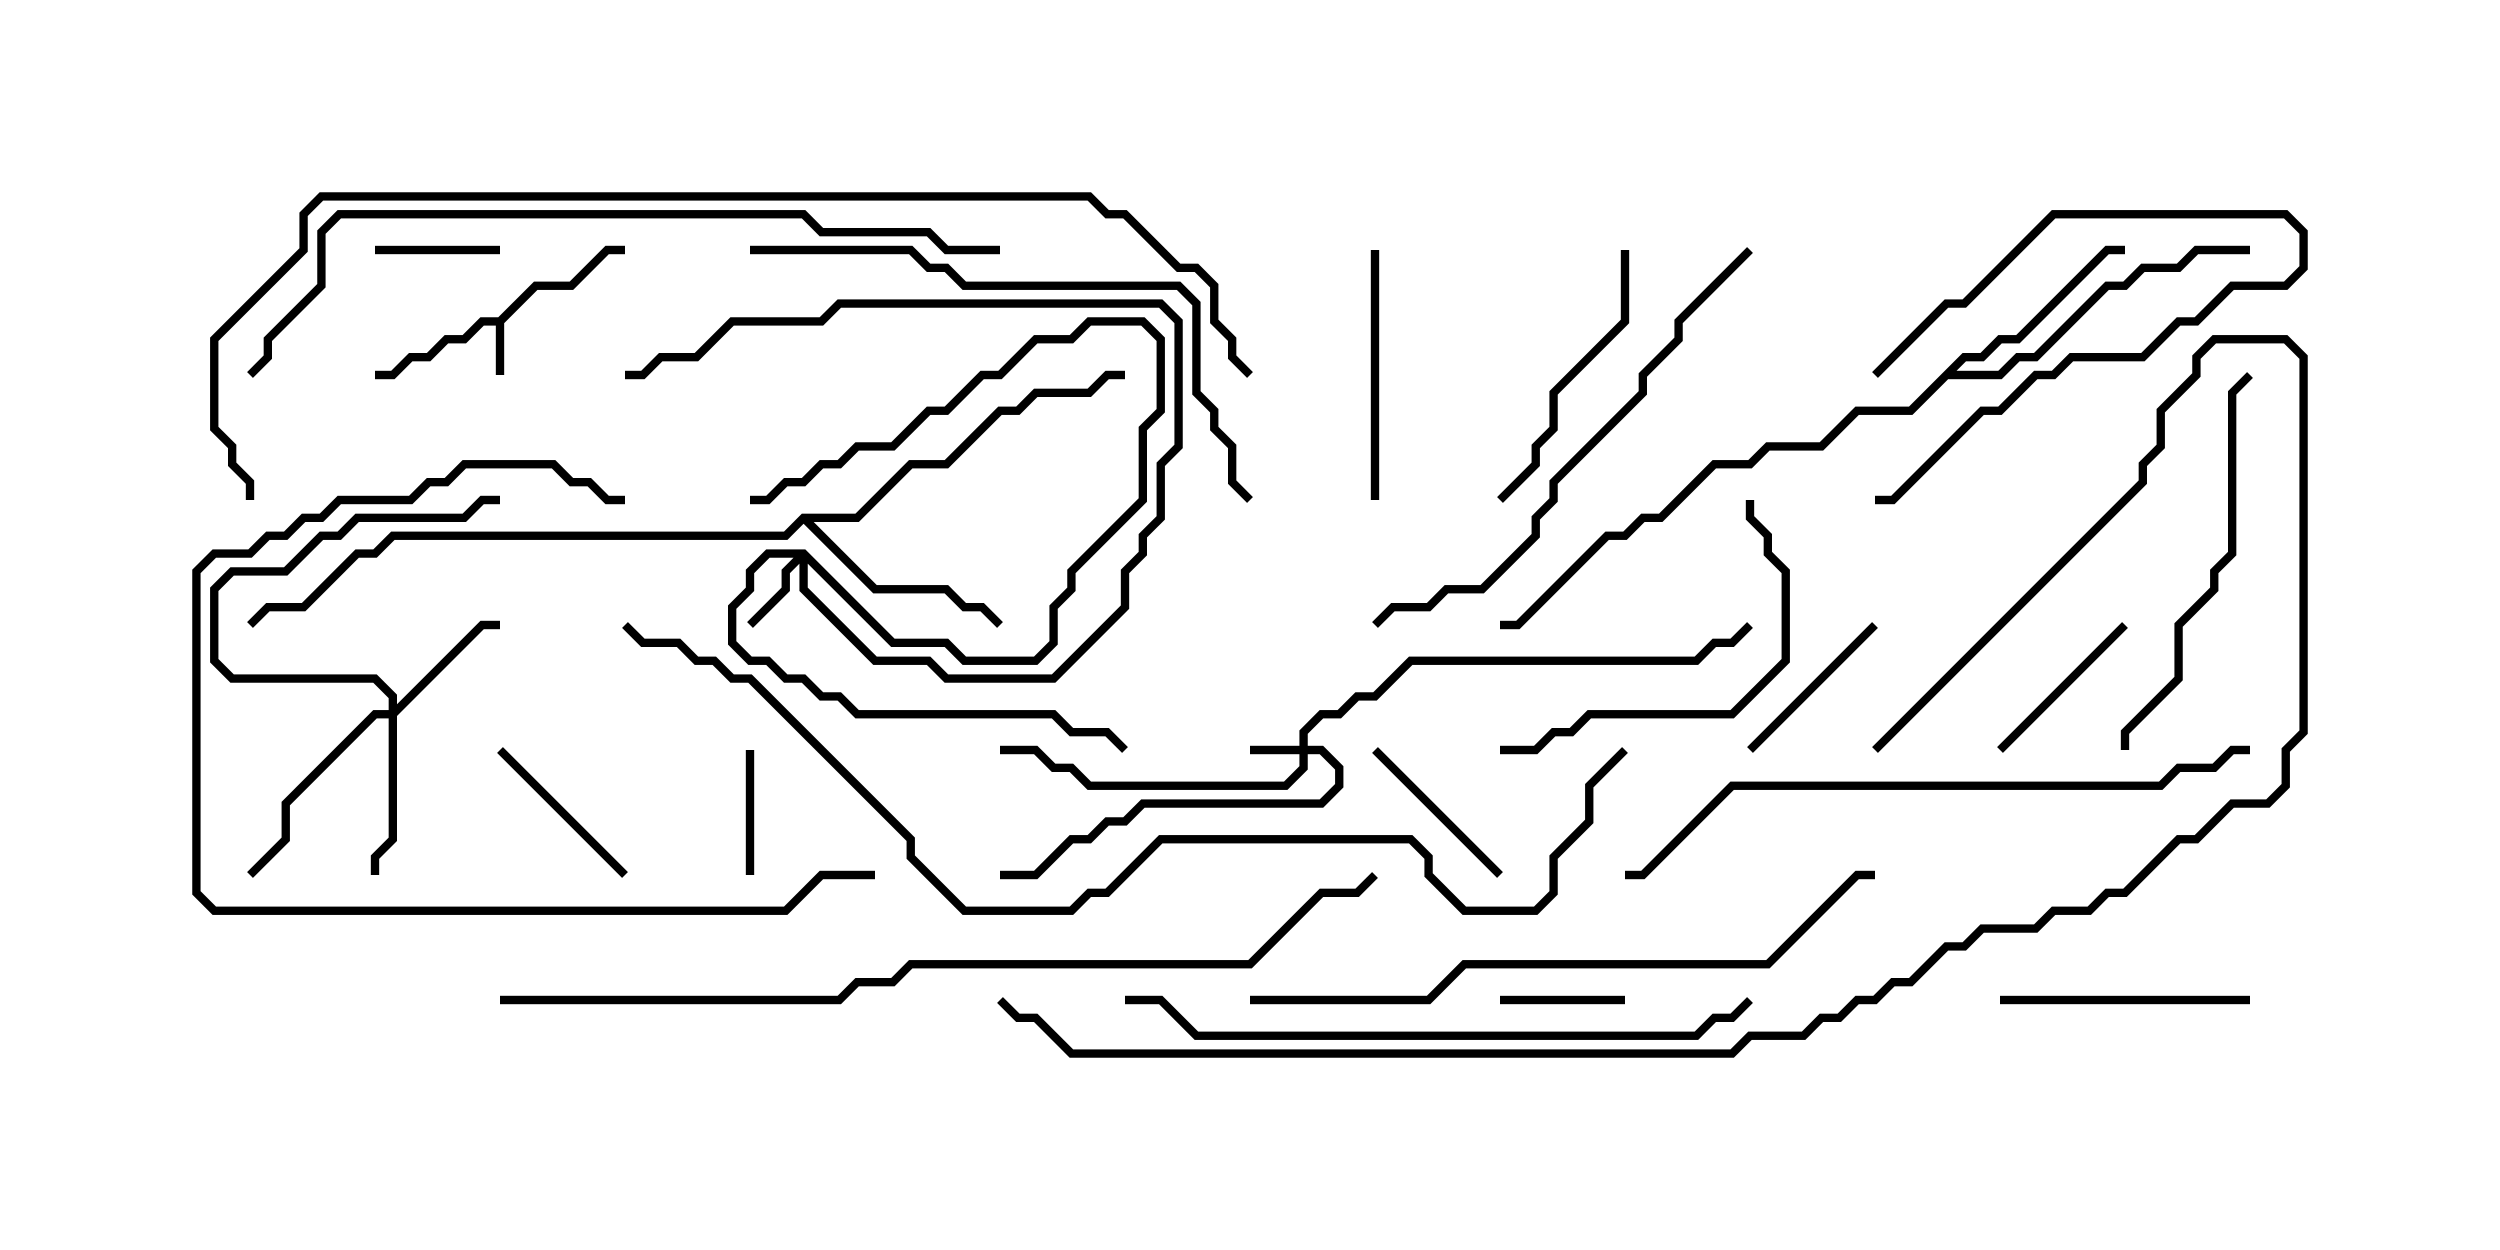 <svg version="1.1" width="30" height="15" xmlns="http://www.w3.org/2000/svg"><path d="M5.979,3.807L6.408,3.379L6.836,3.379L7.265,2.95L7.5,2.95L7.5,3.05L7.306,3.05L6.878,3.479L6.449,3.479L6.05,3.878L6.05,4.5L5.95,4.5L5.95,3.907L5.806,3.907L5.592,4.121L5.378,4.121L5.164,4.336L4.949,4.336L4.735,4.55L4.5,4.55L4.5,4.45L4.694,4.45L4.908,4.236L5.122,4.236L5.336,4.021L5.551,4.021L5.765,3.807z" stroke="none"/><path d="M23.551,4.236L23.765,4.236L23.979,4.021L24.194,4.021L25.265,2.95L25.5,2.95L25.5,3.05L25.306,3.05L24.235,4.121L24.021,4.121L23.806,4.336L23.592,4.336L23.478,4.45L23.979,4.45L24.194,4.236L24.408,4.236L25.265,3.379L25.479,3.379L25.694,3.164L26.122,3.164L26.336,2.95L27,2.95L27,3.05L26.378,3.05L26.164,3.264L25.735,3.264L25.521,3.479L25.306,3.479L24.449,4.336L24.235,4.336L24.021,4.55L23.378,4.55L22.949,4.979L22.306,4.979L21.878,5.407L21.235,5.407L21.021,5.621L20.592,5.621L19.949,6.264L19.735,6.264L19.521,6.479L19.306,6.479L18.235,7.55L18,7.55L18,7.45L18.194,7.45L19.265,6.379L19.479,6.379L19.694,6.164L19.908,6.164L20.551,5.521L20.979,5.521L21.194,5.307L21.836,5.307L22.265,4.879L22.908,4.879z" stroke="none"/><path d="M9.622,6.164L10.265,6.164L10.908,5.521L11.336,5.521L11.979,4.879L12.194,4.879L12.408,4.664L13.051,4.664L13.265,4.45L13.5,4.45L13.5,4.55L13.306,4.55L13.092,4.764L12.449,4.764L12.235,4.979L12.021,4.979L11.378,5.621L10.949,5.621L10.306,6.264L9.764,6.264L10.521,7.021L11.378,7.021L11.592,7.236L11.806,7.236L12.035,7.465L11.965,7.535L11.765,7.336L11.551,7.336L11.336,7.121L10.479,7.121L9.643,6.285L9.449,6.479L4.735,6.479L4.521,6.693L4.306,6.693L3.664,7.336L3.235,7.336L3.035,7.535L2.965,7.465L3.194,7.236L3.622,7.236L4.265,6.593L4.479,6.593L4.694,6.379L9.408,6.379z" stroke="none"/><path d="M15.593,8.95L15.593,8.765L15.836,8.521L16.051,8.521L16.265,8.307L16.479,8.307L16.908,7.879L20.336,7.879L20.551,7.664L20.765,7.664L20.965,7.465L21.035,7.535L20.806,7.764L20.592,7.764L20.378,7.979L16.949,7.979L16.521,8.407L16.306,8.407L16.092,8.621L15.878,8.621L15.693,8.806L15.693,8.95L15.878,8.95L16.121,9.194L16.121,9.449L15.878,9.693L13.735,9.693L13.521,9.907L13.306,9.907L13.092,10.121L12.878,10.121L12.449,10.55L12,10.55L12,10.45L12.408,10.45L12.836,10.021L13.051,10.021L13.265,9.807L13.479,9.807L13.694,9.593L15.836,9.593L16.021,9.408L16.021,9.235L15.836,9.05L15.693,9.05L15.693,9.235L15.449,9.479L13.051,9.479L12.836,9.264L12.622,9.264L12.408,9.05L12,9.05L12,8.95L12.449,8.95L12.664,9.164L12.878,9.164L13.092,9.379L15.408,9.379L15.593,9.194L15.593,9.05L15,9.05L15,8.95z" stroke="none"/><path d="M9.664,6.593L10.735,7.664L11.378,7.664L11.592,7.879L12.408,7.879L12.593,7.694L12.593,7.265L12.807,7.051L12.807,6.836L13.664,5.979L13.664,5.122L13.879,4.908L13.879,4.092L13.694,3.907L13.092,3.907L12.878,4.121L12.449,4.121L12.021,4.55L11.806,4.55L11.378,4.979L11.164,4.979L10.735,5.407L10.306,5.407L10.092,5.621L9.878,5.621L9.664,5.836L9.449,5.836L9.235,6.05L9,6.05L9,5.95L9.194,5.95L9.408,5.736L9.622,5.736L9.836,5.521L10.051,5.521L10.265,5.307L10.694,5.307L11.122,4.879L11.336,4.879L11.765,4.45L11.979,4.45L12.408,4.021L12.836,4.021L13.051,3.807L13.735,3.807L13.979,4.051L13.979,4.949L13.764,5.164L13.764,6.021L12.907,6.878L12.907,7.092L12.693,7.306L12.693,7.735L12.449,7.979L11.551,7.979L11.336,7.764L10.694,7.764L9.693,6.764L9.693,7.051L10.521,7.879L11.164,7.879L11.378,8.093L12.622,8.093L13.45,7.265L13.45,6.836L13.664,6.622L13.664,6.408L13.879,6.194L13.879,5.551L14.093,5.336L14.093,3.878L13.908,3.693L10.092,3.693L9.878,3.907L8.806,3.907L8.378,4.336L7.949,4.336L7.735,4.55L7.5,4.55L7.5,4.45L7.694,4.45L7.908,4.236L8.336,4.236L8.765,3.807L9.836,3.807L10.051,3.593L13.949,3.593L14.193,3.836L14.193,5.378L13.979,5.592L13.979,6.235L13.764,6.449L13.764,6.664L13.55,6.878L13.55,7.306L12.664,8.193L11.336,8.193L11.122,7.979L10.479,7.979L9.593,7.092L9.593,6.764L9.479,6.878L9.479,7.092L9.035,7.535L8.965,7.465L9.379,7.051L9.379,6.836L9.522,6.693L9.235,6.693L9.05,6.878L9.05,7.092L8.836,7.306L8.836,7.694L9.021,7.879L9.235,7.879L9.449,8.093L9.664,8.093L9.878,8.307L10.092,8.307L10.306,8.521L12.664,8.521L12.878,8.736L13.306,8.736L13.535,8.965L13.465,9.035L13.265,8.836L12.836,8.836L12.622,8.621L10.265,8.621L10.051,8.407L9.836,8.407L9.622,8.193L9.408,8.193L9.194,7.979L8.979,7.979L8.736,7.735L8.736,7.265L8.95,7.051L8.95,6.836L9.194,6.593z" stroke="none"/><path d="M4.664,8.521L4.664,8.378L4.479,8.193L2.765,8.193L2.521,7.949L2.521,7.051L2.765,6.807L3.408,6.807L3.836,6.379L4.051,6.379L4.265,6.164L5.551,6.164L5.765,5.95L6,5.95L6,6.05L5.806,6.05L5.592,6.264L4.306,6.264L4.092,6.479L3.878,6.479L3.449,6.907L2.806,6.907L2.621,7.092L2.621,7.908L2.806,8.093L4.521,8.093L4.764,8.336L4.764,8.451L5.765,7.45L6,7.45L6,7.55L5.806,7.55L4.764,8.592L4.764,10.092L4.55,10.306L4.55,10.5L4.45,10.5L4.45,10.265L4.664,10.051L4.664,8.621L4.521,8.621L3.479,9.664L3.479,10.092L3.035,10.535L2.965,10.465L3.379,10.051L3.379,9.622L4.479,8.521z" stroke="none"/><path d="M22.535,4.535L22.465,4.465L23.336,3.593L23.551,3.593L24.622,2.521L27.449,2.521L27.693,2.765L27.693,3.235L27.449,3.479L26.806,3.479L26.378,3.907L26.164,3.907L25.735,4.336L24.878,4.336L24.664,4.55L24.449,4.55L24.021,4.979L23.806,4.979L22.735,6.05L22.5,6.05L22.5,5.95L22.694,5.95L23.765,4.879L23.979,4.879L24.408,4.45L24.622,4.45L24.836,4.236L25.694,4.236L26.122,3.807L26.336,3.807L26.765,3.379L27.408,3.379L27.593,3.194L27.593,2.806L27.408,2.621L24.664,2.621L23.592,3.693L23.378,3.693z" stroke="none"/><path d="M18,12.05L18,11.95L19.5,11.95L19.5,12.05z" stroke="none"/><path d="M9.05,10.5L8.95,10.5L8.95,9L9.05,9z" stroke="none"/><path d="M6,2.95L6,3.05L4.5,3.05L4.5,2.95z" stroke="none"/><path d="M24.035,9.035L23.965,8.965L25.465,7.465L25.535,7.535z" stroke="none"/><path d="M18.035,10.465L17.965,10.535L16.465,9.035L16.535,8.965z" stroke="none"/><path d="M21.035,9.035L20.965,8.965L22.465,7.465L22.535,7.535z" stroke="none"/><path d="M7.535,10.465L7.465,10.535L5.965,9.035L6.035,8.965z" stroke="none"/><path d="M16.55,6L16.45,6L16.45,3L16.55,3z" stroke="none"/><path d="M27,11.95L27,12.05L24,12.05L24,11.95z" stroke="none"/><path d="M19.45,3L19.55,3L19.55,3.878L18.693,4.735L18.693,5.164L18.479,5.378L18.479,5.592L18.035,6.035L17.965,5.965L18.379,5.551L18.379,5.336L18.593,5.122L18.593,4.694L19.45,3.836z" stroke="none"/><path d="M18,9.05L18,8.95L18.408,8.95L18.622,8.736L18.836,8.736L19.051,8.521L20.765,8.521L21.379,7.908L21.379,6.878L21.164,6.664L21.164,6.449L20.95,6.235L20.95,6L21.05,6L21.05,6.194L21.264,6.408L21.264,6.622L21.479,6.836L21.479,7.949L20.806,8.621L19.092,8.621L18.878,8.836L18.664,8.836L18.449,9.05z" stroke="none"/><path d="M25.55,9L25.45,9L25.45,8.765L26.093,8.122L26.093,7.479L26.521,7.051L26.521,6.836L26.736,6.622L26.736,4.694L26.965,4.465L27.035,4.535L26.836,4.735L26.836,6.664L26.621,6.878L26.621,7.092L26.193,7.521L26.193,8.164L25.55,8.806z" stroke="none"/><path d="M10.5,10.45L10.5,10.55L9.878,10.55L9.449,10.979L2.551,10.979L2.307,10.735L2.307,6.836L2.551,6.593L2.979,6.593L3.194,6.379L3.408,6.379L3.622,6.164L3.836,6.164L4.051,5.95L4.908,5.95L5.122,5.736L5.336,5.736L5.551,5.521L6.664,5.521L6.878,5.736L7.092,5.736L7.306,5.95L7.5,5.95L7.5,6.05L7.265,6.05L7.051,5.836L6.836,5.836L6.622,5.621L5.592,5.621L5.378,5.836L5.164,5.836L4.949,6.05L4.092,6.05L3.878,6.264L3.664,6.264L3.449,6.479L3.235,6.479L3.021,6.693L2.592,6.693L2.407,6.878L2.407,10.694L2.592,10.879L9.408,10.879L9.836,10.45z" stroke="none"/><path d="M20.965,2.965L21.035,3.035L20.193,3.878L20.193,4.092L19.764,4.521L19.764,4.735L18.693,5.806L18.693,6.021L18.479,6.235L18.479,6.449L17.806,7.121L17.378,7.121L17.164,7.336L16.735,7.336L16.535,7.535L16.465,7.465L16.694,7.236L17.122,7.236L17.336,7.021L17.765,7.021L18.379,6.408L18.379,6.194L18.593,5.979L18.593,5.765L19.664,4.694L19.664,4.479L20.093,4.051L20.093,3.836z" stroke="none"/><path d="M9,3.05L9,2.95L10.949,2.95L11.164,3.164L11.378,3.164L11.592,3.379L14.164,3.379L14.407,3.622L14.407,4.694L14.621,4.908L14.621,5.122L14.836,5.336L14.836,5.765L15.035,5.965L14.965,6.035L14.736,5.806L14.736,5.378L14.521,5.164L14.521,4.949L14.307,4.735L14.307,3.664L14.122,3.479L11.551,3.479L11.336,3.264L11.122,3.264L10.908,3.05z" stroke="none"/><path d="M13.5,12.05L13.5,11.95L13.949,11.95L14.378,12.379L20.336,12.379L20.551,12.164L20.765,12.164L20.965,11.965L21.035,12.035L20.806,12.264L20.592,12.264L20.378,12.479L14.336,12.479L13.908,12.05z" stroke="none"/><path d="M27,8.95L27,9.05L26.806,9.05L26.592,9.264L26.164,9.264L25.949,9.479L20.806,9.479L19.735,10.55L19.5,10.55L19.5,10.45L19.694,10.45L20.765,9.379L25.908,9.379L26.122,9.164L26.551,9.164L26.765,8.95z" stroke="none"/><path d="M15,12.05L15,11.95L17.122,11.95L17.551,11.521L21.194,11.521L22.265,10.45L22.5,10.45L22.5,10.55L22.306,10.55L21.235,11.621L17.592,11.621L17.164,12.05z" stroke="none"/><path d="M12,2.95L12,3.05L11.336,3.05L11.122,2.836L9.836,2.836L9.622,2.621L4.092,2.621L3.907,2.806L3.907,3.449L3.264,4.092L3.264,4.306L3.035,4.535L2.965,4.465L3.164,4.265L3.164,4.051L3.807,3.408L3.807,2.765L4.051,2.521L9.664,2.521L9.878,2.736L11.164,2.736L11.378,2.95z" stroke="none"/><path d="M6,12.05L6,11.95L10.051,11.95L10.265,11.736L10.694,11.736L10.908,11.521L14.979,11.521L15.836,10.664L16.265,10.664L16.465,10.465L16.535,10.535L16.306,10.764L15.878,10.764L15.021,11.621L10.949,11.621L10.735,11.836L10.306,11.836L10.092,12.05z" stroke="none"/><path d="M22.535,9.035L22.465,8.965L25.664,5.765L25.664,5.551L25.879,5.336L25.879,4.908L26.307,4.479L26.307,4.265L26.551,4.021L27.449,4.021L27.693,4.265L27.693,8.806L27.479,9.021L27.479,9.449L27.235,9.693L26.806,9.693L26.378,10.121L26.164,10.121L25.521,10.764L25.306,10.764L25.092,10.979L24.664,10.979L24.449,11.193L23.806,11.193L23.592,11.407L23.378,11.407L22.949,11.836L22.735,11.836L22.521,12.05L22.306,12.05L22.092,12.264L21.878,12.264L21.664,12.479L21.021,12.479L20.806,12.693L12.836,12.693L12.408,12.264L12.194,12.264L11.965,12.035L12.035,11.965L12.235,12.164L12.449,12.164L12.878,12.593L20.765,12.593L20.979,12.379L21.622,12.379L21.836,12.164L22.051,12.164L22.265,11.95L22.479,11.95L22.694,11.736L22.908,11.736L23.336,11.307L23.551,11.307L23.765,11.093L24.408,11.093L24.622,10.879L25.051,10.879L25.265,10.664L25.479,10.664L26.122,10.021L26.336,10.021L26.765,9.593L27.194,9.593L27.379,9.408L27.379,8.979L27.593,8.765L27.593,4.306L27.408,4.121L26.592,4.121L26.407,4.306L26.407,4.521L25.979,4.949L25.979,5.378L25.764,5.592L25.764,5.806z" stroke="none"/><path d="M19.465,8.965L19.535,9.035L19.121,9.449L19.121,9.878L18.693,10.306L18.693,10.735L18.449,10.979L17.551,10.979L17.093,10.521L17.093,10.306L16.908,10.121L13.949,10.121L13.306,10.764L13.092,10.764L12.878,10.979L11.551,10.979L10.879,10.306L10.879,10.092L8.979,8.193L8.765,8.193L8.551,7.979L8.336,7.979L8.122,7.764L7.694,7.764L7.465,7.535L7.535,7.465L7.735,7.664L8.164,7.664L8.378,7.879L8.592,7.879L8.806,8.093L9.021,8.093L10.979,10.051L10.979,10.265L11.592,10.879L12.836,10.879L13.051,10.664L13.265,10.664L13.908,10.021L16.949,10.021L17.193,10.265L17.193,10.479L17.592,10.879L18.408,10.879L18.593,10.694L18.593,10.265L19.021,9.836L19.021,9.408z" stroke="none"/><path d="M3.05,6L2.95,6L2.95,5.806L2.736,5.592L2.736,5.378L2.521,5.164L2.521,4.051L3.593,2.979L3.593,2.551L3.836,2.307L13.092,2.307L13.306,2.521L13.521,2.521L14.164,3.164L14.378,3.164L14.621,3.408L14.621,3.836L14.836,4.051L14.836,4.265L15.035,4.465L14.965,4.535L14.736,4.306L14.736,4.092L14.521,3.878L14.521,3.449L14.336,3.264L14.122,3.264L13.479,2.621L13.265,2.621L13.051,2.407L3.878,2.407L3.693,2.592L3.693,3.021L2.621,4.092L2.621,5.122L2.836,5.336L2.836,5.551L3.05,5.765z" stroke="none"/></svg>